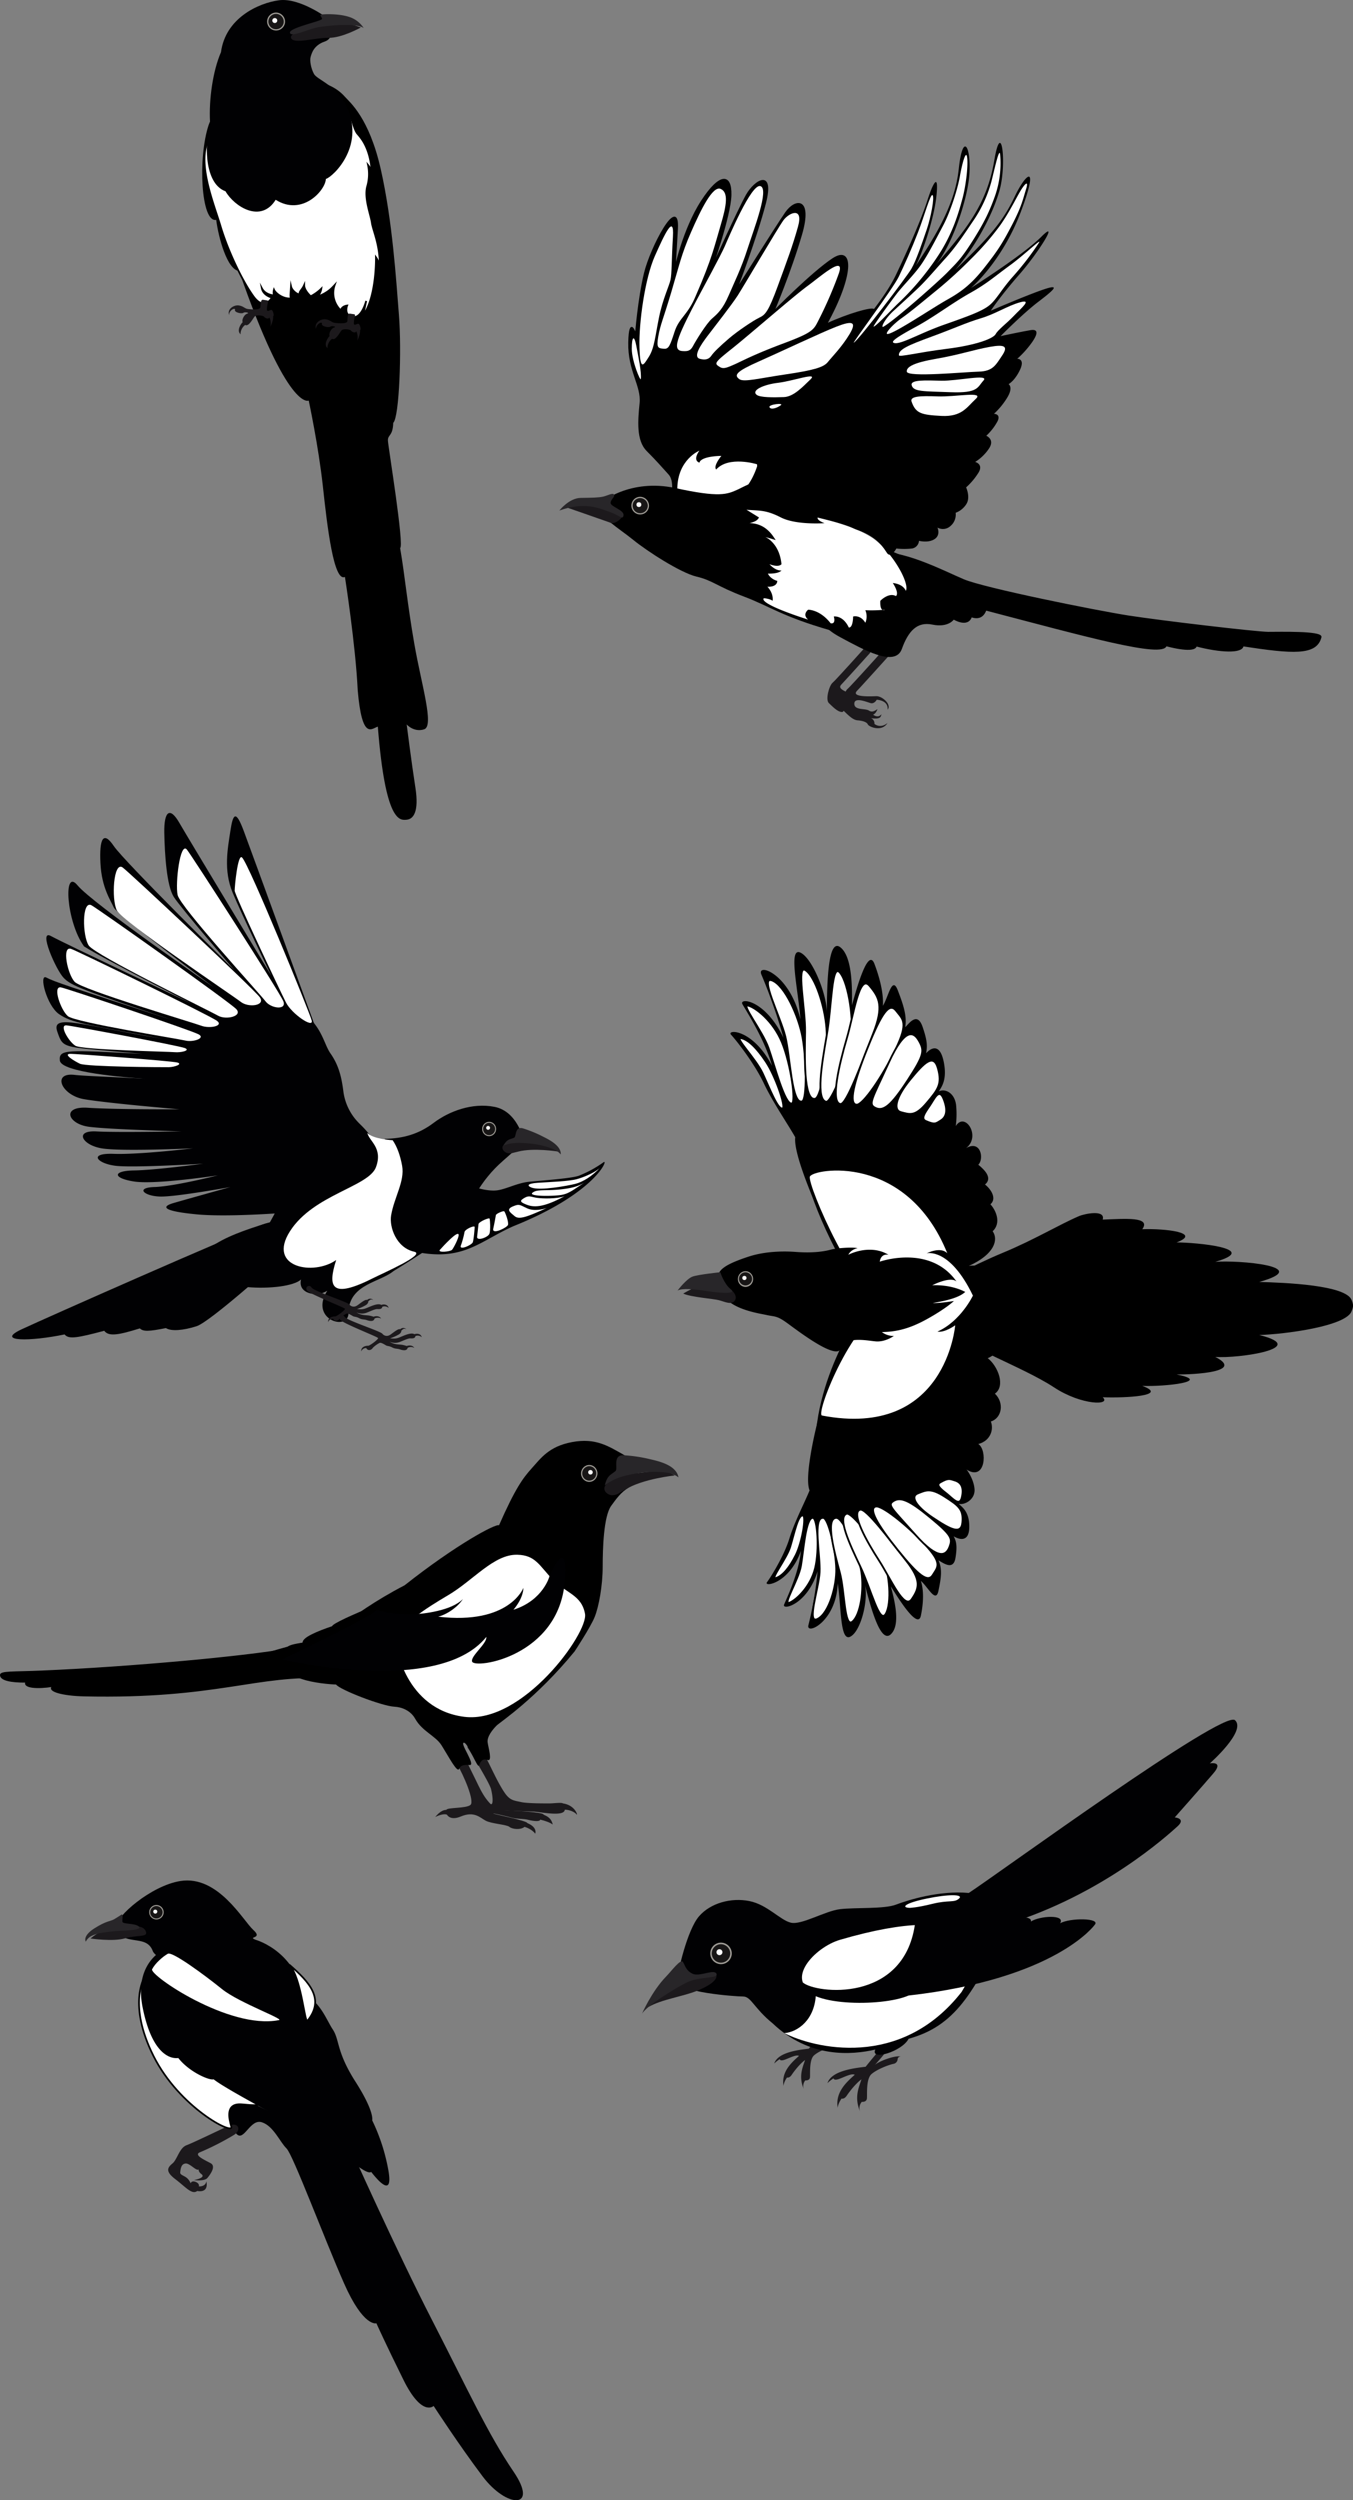 <svg id="ëÎÓÈ_1" data-name="ëÎÓÈ 1" xmlns="http://www.w3.org/2000/svg" viewBox="0 0 953.38 1760.85"><rect x="0" y="0" width="953.38" height="1760.85" fill="#808080" stroke="none"/><defs><style>.cls-1{fill:#1c191c;}.cls-2{fill:#282629;}.cls-3{fill:#9f9c96;}.cls-4{fill:#181616;}.cls-10,.cls-5,.cls-8,.cls-9{fill:#fff;}.cls-10,.cls-11,.cls-6,.cls-8,.cls-9{stroke:#000;stroke-miterlimit:10;}.cls-6{stroke-width:0.63px;}.cls-7{fill:#010103;}.cls-8{stroke-width:1.27px;}.cls-9{stroke-width:1.2px;}.cls-10{stroke-width:1.25px;}.cls-11{stroke-width:0.83px;}</style></defs><title>2-3</title><path class="cls-1" d="M415.62,1294.56c-2.64,2.08-.54,9.11,4,16.61s12.33,25.72,9.38,28.4-16.61,1.68-17,3.52c-4,0-7.08,4.22-7.89,5,6.22-2.94,8.31-1.57,8.31-1.57s2.18,4.42,9.72,1.24c9.58-4,13.59.9,17.61,3s14.74,2.68,16.61,4.29,7.77,2.41,10.72,0c5.36,1.61,7.5,4.82,7.5,4.82s1.91-4.36-5.62-7.5c.1-1.57-24.26-6.44-24.06-6.72s11.12,2.34,12.95,2.87c3.87,1.1,8.48.73,11.61,1.54,4.93,1.28,8.57,1.26,8.6-.1,3.49.8,7.24,2.14,8.85,3.48-1.07-5.36-5.36-6.29-6.43-7-.27-1.75-19.16-2.55-28.81-3.22s-15.54-14.07-18.22-19.56-9.11-18.62-11.38-22.91S418.83,1292,415.62,1294.56Z" transform="translate(-97.44 -68.44)"/><path class="cls-1" d="M427.14,1299.51c2.5,3.92,15.27,24.65,16.34,29.07s1.43,8.77.66,10.15-9.78.45-10.6,2.49c-.28.7-3.05-.81-5.86,3.26,2.81-2.06,4.62-1.07,6.16.37a6.17,6.17,0,0,0,7,.58c2.81-1.47,8-2.28,11.72-2s15.53.74,20.49.87,22,4,22.37-1.34c4.15.13,7.24,2,8.31,3.35s-.67-6.43-9.65-7.77c-.8-.81-6.7,0-9.11,0s-15.67.13-20.36-.94-7.64-.94-11.39-6.3-7.64-13.53-10.85-20.09-4.69-7.91-6.3-10.45-4.28-6.3-6.16-5.36S426.13,1298,427.14,1299.51Z" transform="translate(-97.44 -68.44)"/><path d="M502.35,1231.47s11.06-16.75,14.08-24.12,5.69-22.45,5.69-35.51.67-35.52,6-42.89,8-10.72,15.08-14.4,4-15.75-6.7-21.78-19.43-11.72-35.85-8.71-22.11,11.39-28.48,18.43-11.72,14.4-23.11,40.2c-2.14-1.45-30.28,13.62-66.46,42.21-41.45,21.58-59.06,42.07-73.36,51.15-23.23,14.74,16.7,18.59,25,18.76,2.54,3.69,32.39,15.22,41.1,15.63,5.08.25,11.35,2.61,14.6,8.4,5,9,14.42,12.09,18.61,18.77,5.64,9,11.18,19.81,12.47,16.5.93-2.43,3.5-2.93,7.29-2.59,4.87.44-7.64-16.36-3.79-15.69,2.83.49,9.53,18.55,10.44,16,1.22-3.38,2.74-5,6.08-3.86,3.57,1.26.45-8.89,0-12.4-.5-4,3.35-8.87,6.37-11.89C449.85,1281.31,475.22,1264.64,502.35,1231.47Z" transform="translate(-97.44 -68.44)"/><path class="cls-1" d="M572.88,1107.57s-22.51,2.29-35,10c-4.36,2.4-5.27,3.78-9,3.94-1.9.09-5.59-1.64-5.59-4.8,0-4.61,10.57-9.13,25.14-11S566.85,1103.55,572.88,1107.57Z" transform="translate(-97.44 -68.44)"/><path class="cls-2" d="M536.53,1093.33a104,104,0,0,1,18.16,2.6c5.71,1.38,19.24,3.91,20.83,13-1.36-1.06-1.75-1.23-4.51-2.45s-13.82-2.3-24-.51c-10.51,1.85-16.54,3.41-23.42,8.57,1.85-7.2,4-7.09,7.56-10.08C533,1102.88,529,1093.33,536.53,1093.33Z" transform="translate(-97.44 -68.44)"/><ellipse class="cls-3" cx="415.21" cy="1037.7" rx="5.78" ry="5.95"/><ellipse class="cls-4" cx="415.21" cy="1037.7" rx="4.97" ry="5.11"/><path class="cls-5" d="M511.9,1105.33a1.6,1.6,0,1,0,1.59-1.59A1.59,1.59,0,0,0,511.9,1105.33Z" transform="translate(-97.44 -68.44)"/><path class="cls-6" d="M329,1250.28c-50.25-3-78.37,14.69-172.4,12.57-14.61-.33-26-3.24-22.21-6.69-10.51,1.67-20.56,1-18.78-3-10.39.08-17.86-1.36-17.86-5.05,0-2.68,9-1.95,29.11-2.81,62.68-2.66,144.64-10.24,172.72-15.49.19-3.8,11.87-3.75,38.71-8.49C337,1217.12,374,1253,329,1250.28Z" transform="translate(-97.44 -68.44)"/><path d="M389.45,1188.14s-56.95,21.73-58,25.6c-10.38,3.55-21.1,7.9-20.77,11.59-26.13,6.7-42.88,12.5-42.21,15.46s28.81-5.25,39.87-9.52c4,3.29,22.34,1.43,30.6-1.92C346.9,1232.36,391.61,1187.31,389.45,1188.14Z" transform="translate(-97.44 -68.44)"/><path class="cls-5" d="M376.83,1222.3c-1.48,5.19,6.58,50.06,47.73,55.26s87.53-59.11,85.11-72.52-13.36-14.44-22.78-24.17-12-17.17-25-17.46c-16.49-.38-31,18.14-48.77,28.56C397.26,1201.29,379.51,1212.9,376.83,1222.3Z" transform="translate(-97.44 -68.44)"/><path class="cls-7" d="M484.67,1178.45s-4.33,17-25.43,23.72c7.4-8.86,7-15.41,7-15.41s-9.78,26.1-60,20.3c7.3-2,14.49-7.69,17.38-12.49-7.82,8.27-28.08,10.57-35.4,10.83-9.5.34-21.52-1.66-25.13-3.12-6.73,6.36-66.85,34.88-66.85,34.88s109.93,26.2,143.88-15.86c.69,4.65-11.36,13.56-10,17.39,1.87,5.36,61.17-3.49,65.33-56.78C498.05,1147.31,484.67,1178.45,484.67,1178.45Z" transform="translate(-97.44 -68.44)"/><path d="M1050.81,987.94c.18-1.16-.87-3.65-.87-3.65-3.54-10.91-47.57-12.48-65.17-13,39.19-11-14.88-15.47-31-14.16,33-9.52-14.25-13.68-27.27-13.68,18.06-6.82-8-9.91-24.17-9.29,6.33-8.93-11.77-7.38-27.89-6.77,2.13-7.23-12.79-4.14-16.73-2.45-14.39,6.21-31.46,16.64-53.78,25.88s-47.76,23.41-47.76,23.41v27.4s21.19,12.22,42.15,22.33c12.45,6,30.37,14,41.93,21.64,19.3,12.67,40.54,12.8,34.19,6.89,16.12.62,46.89-1,27.89-8,16.12.62,49.83-3.1,24.17-8,13,0,48-1.83,27.27-12.4,16.11,1.3,67.64-6.32,31-15.43,17.6-.52,61.63-6.1,65.17-17C1049.94,991.6,1051,989.1,1050.81,987.94Z" transform="translate(-97.44 -68.44)"/><path d="M823.3,982.52S797.86,957.16,780.12,960c18.37-8.24,20.91-18.69,16.79-24.39,6.33-6,2.22-14.88-1.58-19,4.43-3.8.95-10.14-3.8-13.94,5.38-4.43,0-10.13-4.75-13.93,4.11-3.8,2-17.7-8.56-11.72,10.75-8.31-.87-26-7.36-15.45-.79-3.16-50.91-53-101.9-21-2.54,11.08-25.34,33.57,26.6,125.42,7,12,10.14,22.48,4.44,32.62s-44.35,72.84-20.27,130.49c7.6,19,83.29,3.16,98.81-25.66,13.57,8.6,14.73-14,8.24-18,8.55-2.22,11.08-10.14,8.86-15.84,7.92-2.53,9.51-13.3,2.85-19.63,7.61-5.39,2.22-19.32-5.06-25C801.66,1022.09,822.14,998.7,823.3,982.52Z" transform="translate(-97.44 -68.44)"/><path d="M673.55,1069.59s-9.87,38.35-5.65,48.52c-3.8,9.34-10.58,22-14.26,34s-13,27-15.72,30.62,15.47,1.42,23.89-22c-1.51,15.86-10.17,33.57-11.86,37.79s16.15.42,23.6-23.43a251.67,251.67,0,0,1-6.49,38c-1.69,7.18,19.63-2.32,20.69-29.56,2.53,16.26,1.48,41.39,8.87,37.58s12.69-25.2,10.34-36.31c4.23,16.47,11,41.38,18.19,34.63s2.36-24.71,0-33.79c5.88,9.5,19.11,30.5,21.16,20.74s2-18.53,0-24.54c5,4.22,10.52,16,12.4,7s2.82-15.43,0-21.49c4,2.28,10.54,7.13,12-1.74s.42-11.82-1.27-15.2c4.22,2.53,11,4.27,11-6.84s-5.64-14-7.39-16c4.22,1,11.71-3.15,11.08-10.49s-5.59-13.69-5.59-13.69Z" transform="translate(-97.44 -68.44)"/><path d="M676.3,926.13s-20.18-43.61-18.49-56.74c-6-10.52-15.75-24.49-22.3-38.3S616.17,801,612.6,797.22s14.88-4.78,28.85,21.8c-5.33-18.86-18.16-38.54-20.84-43.31s15.79-3.7,28.91,23.65a375.71,375.71,0,0,0-15.61-44.63c-3.41-8.34,19.89-1.08,27.54,31.61-1.45-20.14-8.59-50.28-.39-47.15s18.61,27.94,19,41.82c.16-20.73.83-52.17,9.51-45.42s8.31,29.37,8.2,40.81c3.48-12.65,11.41-40.63,15.78-29.24s6.52,22,6,29.64c3.9-6.09,6.46-21.46,10.52-10.87s6.52,18.09,5.22,26c3.38-3.55,8.64-10.71,12.25-.29s3.29,14.2,2.44,18.61c3.55-3.89,9.78-7.32,12.47,6.1s-2.14,18.08-3.4,20.74c3.9-2.11,10.93.56,12.09,9.57a64.59,64.59,0,0,1-.82,18.55Z" transform="translate(-97.44 -68.44)"/><path class="cls-5" d="M783,980.91s-8.56,18.05-25,25.34c5.07,1,12.51-4.43,12.51-4.43s-6.48,80.22-93.9,63.55c-4.75-1.48,23.58-72.61,47.65-75.14-23.44-6.65-58-87.56-56.16-93.1s68.05-17.25,96.87,54c-4.75-5.07-14.57,0-14.57,0S766.51,946.71,783,980.91Z" transform="translate(-97.44 -68.44)"/><path class="cls-8" d="M649,849c2.26-1.3-5.24-22.83-11.76-32.67s-12.57-15.78-17.64-16.75,10.28,14.25,15.14,24.62S645.75,850.8,649,849Z" transform="translate(-97.44 -68.44)"/><path class="cls-8" d="M655.41,845.61c3.13-.84-.77-28-7-43.1S629.9,778,624.57,776.64s10.14,17.86,14.34,29.76S650.49,846.93,655.41,845.61Z" transform="translate(-97.44 -68.44)"/><path class="cls-8" d="M662.58,844.16c3.66-1.1,3.06-30,.37-45s-12.6-36.87-21.55-40.25,5.93,25.48,9.4,39.51S655.24,846.37,662.58,844.16Z" transform="translate(-97.44 -68.44)"/><path class="cls-8" d="M671.64,842.35c5-.72,9.36-34.06,8.16-49.74s-7.93-36.22-14.7-40.83-.1,26.7-.35,43.45S663.58,843.5,671.64,842.35Z" transform="translate(-97.44 -68.44)"/><path class="cls-8" d="M679.54,844.4c3.69.91,15.07-28.1,17.45-42.11s-1.37-40.72-7.51-48.64-5.79,23-9.49,44S672.41,842.65,679.54,844.4Z" transform="translate(-97.44 -68.44)"/><path class="cls-8" d="M689.55,846c4.35.83,15.61-30.45,23.13-49.55s4.65-25.29-2.57-33.79S699.18,782.51,694,800.19,682.46,844.61,689.55,846Z" transform="translate(-97.44 -68.44)"/><path class="cls-8" d="M701,846.46c4.47.37,18.36-20,27.53-39s5.19-21,.38-27.15-10.08,1.14-20.09,26S695.39,846,701,846.46Z" transform="translate(-97.44 -68.44)"/><path class="cls-8" d="M714.08,848.61c5.87,3,11.36-1.59,23-19.41s11.74-20.7,8.14-27.3S735.5,791,723.71,816.81,709,846,714.08,848.61Z" transform="translate(-97.44 -68.44)"/><path class="cls-8" d="M732.26,851.72c6.37,1.69,10,3.17,18.12-6.42s11-13.35,8-24.29-9.61-4.42-19.67,7.88S726.65,850.24,732.26,851.72Z" transform="translate(-97.44 -68.44)"/><path class="cls-8" d="M749.88,858c6.27,2.69,6.84,1.89,10.6-.49s5.09-7,1.84-15.14-6.47.11-10,5.19S746.25,856.46,749.88,858Z" transform="translate(-97.44 -68.44)"/><path class="cls-8" d="M663.26,1135.79c2.46.67-.64,19-5.07,27.87s-9.19,14.57-13.94,16.15,7.24-13,10-22S659.77,1134.84,663.26,1135.79Z" transform="translate(-97.44 -68.44)"/><path class="cls-8" d="M670.22,1137.42c3.22.17,4.75,22.44,1.59,35.42s-13.22,22.49-18.17,24.39,6.4-15.84,8.17-26S665.16,1137.16,670.22,1137.42Z" transform="translate(-97.44 -68.44)"/><path class="cls-8" d="M677.51,1137.42c3.79.29,8.87,23.39,9.18,35.74s-5.07,31.35-13.14,35.47.79-21.22,1.42-32.94S669.91,1136.84,677.51,1137.42Z" transform="translate(-97.44 -68.44)"/><path class="cls-8" d="M686.71,1137.42c5-.22,15.82,25.6,17.72,38.27s-.63,30.09-6.34,34.84-5.34-21.22-8.86-34.52S678.62,1137.79,686.71,1137.42Z" transform="translate(-97.44 -68.44)"/><path class="cls-8" d="M694,1134.52c3.42-1.31,20.23,20,25.29,30.72s6.66,32.62,2.22,39.91-10.16-17.34-17.91-33.53S687.41,1137.05,694,1134.52Z" transform="translate(-97.44 -68.44)"/><path class="cls-8" d="M703.48,1131.67c4.09-1.36,21.22,21.73,32.3,35.73s9.51,19.38,4.12,27.3-14.57-14.07-23.12-27.3S696.83,1133.89,703.48,1131.67Z" transform="translate(-97.44 -68.44)"/><path class="cls-8" d="M714.56,1129.45c4.3-1,21.86,13,34.53,26.61s9.18,15.83,5.7,21.53-10.07.71-24.72-17.48S709.18,1130.72,714.56,1129.45Z" transform="translate(-97.44 -68.44)"/><path class="cls-8" d="M726.92,1125.65c5.14-3.31,11.4-.55,26.28,11.76s15.52,14.6,13.31,20.42-7.37,10.28-24-8.42S722.48,1128.5,726.92,1125.65Z" transform="translate(-97.44 -68.44)"/><path class="cls-8" d="M744.06,1120.27c5.88-2.36,9.12-4.12,19,2.21s13.32,8.87,12.53,18.06-8.52,5-20.75-3.13S738.87,1122.35,744.06,1120.27Z" transform="translate(-97.44 -68.44)"/><path class="cls-8" d="M760,1112.44c5.6-3.13,6.32-2.59,10.45-1.29s6.35,4.78,4.76,11.75-6.33.95-10.76-2.54S756.78,1114.26,760,1112.44Z" transform="translate(-97.44 -68.44)"/><path d="M625.27,953.35c8.68-2.83,20.48-4.12,32.82-3.2,12.85,1,20.86-.53,24.66-1.58s15-2,19-1.08c-5.07,1.08-6.55,4.66-6.55,4.66s15-8,28.3,0c-5.7-1-6.13,4.86-6.13,4.86s35.39-12.49,54.09,14c-4.43-4-17.14,2.65-17.14,2.65s12.41-1,23.27,4.66c-5.66,5.33-19.25,7-22.84,7.85,5.49.16,14.86-1.46,14.86-1.46s-5.36,5.21-19.09,12.81-23,8.87-31.67,9.08a13.76,13.76,0,0,0,8.45,2.74s-6.13,4.44-12.88,3.81-21.12-3.81-24.49,5.06-33.15-14.78-39.28-19-7.66-3.42-13.09-4.65c-5.77-1.3-30.19-4.43-32.94-19.42C602.3,966.09,600.28,961.48,625.27,953.35Z" transform="translate(-97.44 -68.44)"/><path class="cls-1" d="M578.86,979.49s18.37-11.19,25.76-7.81,13.09,8.65,10.77,12.45-7.18,1.06-11.4,0S584.35,982,578.86,979.49Z" transform="translate(-97.44 -68.44)"/><path class="cls-2" d="M574.85,977.38s6.34-8.45,10.77-9.93,19.42-3,19.42-3,2.31,7.89,7.39,12.07-12.45,2-19.63.81C587.76,976.54,578,975.48,574.85,977.38Z" transform="translate(-97.44 -68.44)"/><ellipse class="cls-3" cx="525.32" cy="900.8" rx="5.38" ry="5.54"/><path class="cls-4" d="M627.39,969.25a4.63,4.63,0,1,1-4.62-4.76A4.69,4.69,0,0,1,627.39,969.25Z" transform="translate(-97.44 -68.44)"/><circle class="cls-5" cx="524.54" cy="900.05" r="1.48"/><path class="cls-7" d="M319.65,791.76s-45-123.45-50.48-138.16-7.54-12.4-9.39,0-5,27.69,1.6,43.56,27.13,58.26,27.13,58.26-58.27-96.3-64.77-107.59-10.82-8.36-10.53,7.21,1.73,37.21,6.63,45,43,51.92,43,51.92S185,675.23,177.61,664.27s-10.26-5.19-9.4,12.12,7.27,26.25,9.4,31.15,70.5,56.22,70.5,56.22-85.67-59.1-96.05-71.8-7.81,26,4.6,43c12.42,8.08,76,40.39,76,40.39s-90.09-42.57-99.32-47.68,3.61,24,9,29.5,12,8.08,77.51,30c-73.26-23.65-84.37-27.4-89.78-30.28s.08,19.61,9,25.81,18.75,7.19,73,17.37c-56.83-9.43-78.74-18.09-74.27-5.11s3.13,10.34,60,15.7c-53.27-2.72-59-3.45-58.18,4.71s44.55,11.85,61.4,12.93S319.65,791.76,319.65,791.76Z" transform="translate(-97.44 -68.44)"/><path class="cls-7" d="M433,904.84s7.79,2.6,14.14,2,14.56-5.19,22.71-6.06,30.07-2.3,35.55-4.32A82.11,82.11,0,0,0,522.72,887c3.75-2.89-5.19,21.63-63.46,45-22.79,10.09-34.11,23.57-64.31,18.9S433,904.84,433,904.84Z" transform="translate(-97.44 -68.44)"/><path class="cls-5" d="M471.92,904.81c-3-1.17-3.46-2.82,4.54-3.36s22-1,27.58-2.59,13.48-5,16.45-8.33c-5.63,6.27-12.44,10.38-17.64,11.68S478,907.19,471.92,904.81Z" transform="translate(-97.44 -68.44)"/><path class="cls-5" d="M472.78,908.37c2-1.44,3.68-1.62,10.6-1.72s14.17-1,18.07-2.06a29.68,29.68,0,0,0,9.19-4.11c-9,5.63-11.9,8.55-17.63,9.52S468.92,911.18,472.78,908.37Z" transform="translate(-97.44 -68.44)"/><path class="cls-5" d="M467.05,912.05c3.3-1.91,4.43-.64,8.65,0s14,.79,19.51-1.12c-15.4,8.37-22,7.83-26.86,5.88S463.7,914,467.05,912.05Z" transform="translate(-97.44 -68.44)"/><path class="cls-5" d="M459.05,918c3.92-1.55,4.11-1.38,9.41,1.25s11.89.72,14.17,0c-14.93,6.85-19.69,8.14-22.61,5.66S453.53,920.2,459.05,918Z" transform="translate(-97.44 -68.44)"/><path class="cls-5" d="M452.77,921.56c.82,1,3.32,7.8,2.58,9.64S444,938.34,445,933.8s1.63-8.33,1.84-9.52S452.31,921,452.77,921.56Z" transform="translate(-97.44 -68.44)"/><path class="cls-5" d="M442.39,926.66c.43,1,.75,7.79,0,10.49s-9.09,5.62-8.76,2.38.86-7.46,1-9S442,925.84,442.39,926.66Z" transform="translate(-97.44 -68.44)"/><path class="cls-5" d="M431.89,932.61c0,1.3-.64,8.76-1.29,10.71s-9.74,6-8.44,2.38a63,63,0,0,0,2.6-9.52C425.08,934.12,431.92,931.22,431.89,932.61Z" transform="translate(-97.44 -68.44)"/><path class="cls-5" d="M420.64,938.12c.18,2-3.46,9.09-4.65,10.5s-10.6,2.27-8.54,0S420.32,934.45,420.64,938.12Z" transform="translate(-97.44 -68.44)"/><path class="cls-7" d="M375.76,962.64C367.11,971.53,343,972,343,993.28c0,12.92-27.9,4.59-14.94-15.81-7,4.7-21,2.32-18.49-7.9-10.13,9.23-67.55,8.33-70.67-9.93s50.37-30.07,58.95-33.64S386.23,951.89,375.76,962.64Z" transform="translate(-97.44 -68.44)"/><path class="cls-7" d="M292.54,957.05s-47,42.34-56.54,45.4-18,3.71-21.64,1.33c-11.89,2.38-16,2.6-18.38.22-14.72,4.54-21.86,6-25.1,1.68-18.82,5-25.1,6.17-27.91,2.57-24,5-49.32,5.27-30.29-3.6s146.72-65.3,169.63-73.76S295.27,954.61,292.54,957.05Z" transform="translate(-97.44 -68.44)"/><path class="cls-7" d="M350.23,859.27a38.71,38.71,0,0,1-10.77-21.65c-1.25-10-3.08-18.59-9.14-27.25S324.27,785.28,297,773.6s-81.81,38.51-95.52,51c-1.45,1.34-2.16,2.51-2.26,3.53-22.15-1.23-42.59-1.87-49.15-2.66-16.22-1.95-9.52,14.28,6.49,17.09s67.26,7.14,67.26,7.14-45.62.21-64.45-1.08-14.27,11.46.87,13.41,65.12,3.19,65.12,3.19-44.14.92-59.93.06-10.17,9.51,3.46,11.89,64.6,0,64.6,0-37.55,4.55-55.94,3.9-11.47,6.92,1.51,8.44S240.6,888,240.6,888s-33.59,4.54-48.74,4.76-15.14,5.41,0,7.79,59.07-4.33,59.07-4.33-30.72,7.79-44.57,8.22-7.36,6.49,4.11,6.71,49.33-6.71,49.33-6.71-30.29,8.44-40,11.25-6.49,5.84,16.23,8c15.91,1.51,41.26.27,55-.61-1.7,3.14-3.55,6.47-5.48,9.91,15.58,2.6,70.74-26.39,78.75-39.59S354.12,863.16,350.23,859.27Z" transform="translate(-97.44 -68.44)"/><path class="cls-5" d="M268,672.35c5,4.86,47.49,108.81,49.06,114.76s-14-4.46-18.14-12.67-36.12-75.7-36.12-78.73S265,669.38,268,672.35Z" transform="translate(-97.44 -68.44)"/><path class="cls-5" d="M229.08,666.72c2.87,3.35,65.4,100.39,68,106.88s-8.69,5.19-12.58,0S224.32,707,222.59,698.74,224.33,661.21,229.08,666.72Z" transform="translate(-97.44 -68.44)"/><path class="cls-5" d="M183.79,679.32c3.89,2.65,92.32,85.51,96.68,91.44s-7.88,7.58-13.32,3.31-83.49-56.59-87.4-64.51S177.37,675,183.79,679.32Z" transform="translate(-97.44 -68.44)"/><path class="cls-5" d="M161.75,705.93c4,2,97.44,68.23,102.17,73.2s-7.25,7.9-12.93,4.59-86.62-42.57-91.06-49.42S155.09,702.64,161.75,705.93Z" transform="translate(-97.44 -68.44)"/><path class="cls-5" d="M147.39,736.66c3.93,1.2,97.92,47,102.92,50.73s-5.35,5.6-11,3.46S155,765.4,150,759.89,140.9,734.69,147.39,736.66Z" transform="translate(-97.44 -68.44)"/><path class="cls-5" d="M140.32,763.81c3.63.6,92.3,30.38,97.17,33.15s-4.1,5.59-9.33,4.34-77.79-12.86-82.87-17.18S134.33,762.81,140.32,763.81Z" transform="translate(-97.44 -68.44)"/><path class="cls-5" d="M144.1,790.56c3.05.08,79.24,14.3,83.56,16s-2.72,3.33-7.15,2.91-65.32-1.6-70-4.55S139.07,790.43,144.1,790.56Z" transform="translate(-97.44 -68.44)"/><path class="cls-5" d="M146.62,810.65c2.72-.23,71.81,5,75.82,6.12s-2.1,3.22-6.08,3.28-58.2-.28-62.64-2.45S142.14,811,146.62,810.65Z" transform="translate(-97.44 -68.44)"/><path class="cls-1" d="M337.05,997.83c1.59,2.51,26.75,12.2,26.83,13s-4.49,4.51-6.82,5.39c-2-.07-5.4.76-5.05,4a3.48,3.48,0,0,1,3.57-2.35c.77,1.94,3.34,1.85,4.63-.25a18.31,18.31,0,0,1,4.81-3.43c1.07-.35,3.54,1.29,4.51,1.83s2.14.26,4.35,1.42,3.15.61,5.44,1.38,4.91,1.08,5.37-1.14a4.93,4.93,0,0,1,4.68.06c-1.22-2-3.8-1.93-5.3-1.33a25.71,25.71,0,0,0-3.19-.83c-1.54-.23-3.45-.22-5.06-.62a10.86,10.86,0,0,1-3.92-1.62,9.49,9.49,0,0,0,7.79,0c1.88-.69,5.38-2.43,7-2.32s3.27,0,3.48-1.62a4.22,4.22,0,0,1,4.47.84c-.77-3-4.17-2.59-5.16-2.14-2.07-1.27-6,.37-8.72,1.5s-4.27,2-8.41,1.37a30.91,30.91,0,0,0,6-2.64c.93-.43,2.15-1.91,1.8-2.64,1.1-1,1.91-2,3.66-1a3,3,0,0,0-4.39-.06c-1.56-.83-6.19,3.63-7.69,4.23a3.91,3.91,0,0,1-4.86-1.1c-1.43-1.82-25-9.34-26.54-11.86S335.47,995.31,337.05,997.83Z" transform="translate(-97.44 -68.44)"/><path class="cls-1" d="M313.71,977.21c1.59,2.51,26.75,12.2,26.83,13s-4.49,4.51-6.82,5.39c-2-.07-5.4.76-5.05,4a3.48,3.48,0,0,1,3.57-2.35c.77,1.94,3.34,1.85,4.63-.25a18.14,18.14,0,0,1,4.81-3.43c1.06-.35,3.54,1.29,4.51,1.83s2.14.26,4.35,1.42,3.15.6,5.44,1.38,4.91,1.08,5.36-1.14a5,5,0,0,1,4.68.05c-1.21-2-3.79-1.92-5.3-1.32a23.8,23.8,0,0,0-3.18-.83c-1.54-.23-3.46-.22-5.06-.62a10.79,10.79,0,0,1-3.92-1.62,9.49,9.49,0,0,0,7.79,0c1.88-.69,5.38-2.43,7-2.32s3.27,0,3.48-1.62a4.22,4.22,0,0,1,4.47.84c-.77-3-4.17-2.59-5.16-2.14-2.07-1.27-6,.36-8.72,1.49s-4.27,2-8.42,1.38a29.59,29.59,0,0,0,6.05-2.65c.94-.43,2.16-1.9,1.81-2.63,1.1-1,1.91-2,3.65-1a3,3,0,0,0-4.38-.06c-1.56-.84-6.19,3.63-7.7,4.23a3.9,3.9,0,0,1-4.85-1.1c-1.43-1.82-25-9.34-26.54-11.86S312.13,974.69,313.71,977.21Z" transform="translate(-97.44 -68.44)"/><path class="cls-7" d="M466.18,870.52S461.86,851.19,446,848s-32.3,3.17-43,11.25-21.63,11-34.61,11.25c5.19,5.77,9.52,17.88,7.5,26.25s-13,45.57-11.25,57.11-5.85,17.31-.19,15.29,29.61-17.6,41.15-25.39,17.59-17,23.08-27.4,10.67-17.88,17.59-25.09S463.8,877,466.18,870.52Z" transform="translate(-97.44 -68.44)"/><path class="cls-5" d="M374.13,871.49s-14.06-.76-17.85-5.19c1.09,5.73,11.22,10.49,6.05,24.23s-44.12,19.27-60.56,45.06,17,31.43,32.56,20.23c-6.06,19.09-3.82,27.89,26.43,12.59,6.68-3.38,37-16.53,28.56-18.4-12.76-2.84-17.6-17.52-16.3-25.45,2.11-12.84,9.76-24.09,7.77-35.09C379.49,882.3,377.29,876.07,374.13,871.49Z" transform="translate(-97.44 -68.44)"/><ellipse class="cls-3" cx="344.66" cy="795.13" rx="4.92" ry="5.07"/><ellipse class="cls-4" cx="344.66" cy="795.13" rx="4.23" ry="4.35"/><path class="cls-5" d="M442.74,862.89a1.36,1.36,0,0,1-2.71,0,1.36,1.36,0,1,1,2.71,0Z" transform="translate(-97.44 -68.44)"/><path class="cls-1" d="M490.81,879.46s-17.49-2.83-28.36.06c-3.73.81-4.67,1.58-7.53,1-1.46-.32-3.95-2.24-3.38-4.43.82-3.19,9.65-4.25,21-2.67S487,875.49,490.81,879.46Z" transform="translate(-97.44 -68.44)"/><path class="cls-2" d="M465.78,863.08a89.31,89.31,0,0,1,13.31,5.36c4.09,2.08,13.9,6.49,13.49,13.07a12.93,12.93,0,0,0-3-2.59c-1.88-1.38-10.08-4.3-18.11-5.06-8.31-.78-13.16-.88-19.3,1.35,2.69-4.63,4.29-4.13,7.53-5.5C461.39,869,460.1,861.61,465.78,863.08Z" transform="translate(-97.44 -68.44)"/><path class="cls-7" d="M342.71,1577.55s33.49,74.9,59.16,124.86,39.33,80.11,57.44,106.77-4.85,25.81-21.73,3.42S403,1762.91,403,1762.91s-8.21,8-21.26-18.37-19.08-39.86-19.08-39.86-9,3.08-22.8-28.15-36-90.66-40.54-95-9.17-15.82-17.37-18.42-12.38,13.35-17.6,8.47-27.78-45.62,6.1-24.91S337.49,1566,342.71,1577.55Z" transform="translate(-97.44 -68.44)"/><path class="cls-1" d="M234.1,1603.82s7.4,1.06,9.51-1.5,6.22-8.22,2.26-10.38-12.45-5.83-7.4-7.74a190.23,190.23,0,0,0,24-12.27c5.3-3.48,3-9.51-4.31-6.14s-24.34,11.62-29.33,13.52-6.51,9.93-9.7,12.66-5.83,5.37,1.75,11.14,11.79,11.23,15.52,8.41c6,1,7.4-2.55,6.44-6.86-.49,4-5.28,3.62-5.28,3.62s.72-2-2.26-3.17-3.52,1-3.52,1a9.58,9.58,0,0,0-2.68-3.79c-1.93-1.63-4.84-2.16-4.68-3.81.32-3.3.9-6.08,3.83-6.36s7.66,5.66,9.18,4.13c-.26,1.89,2,3.39,2,3.39S243.19,1602,234.1,1603.82Z" transform="translate(-97.44 -68.44)"/><path class="cls-9" d="M199.14,1461.22s-11.79,18.84,6.46,55.22,56.61,56,54.85,49.84-4.1-16.35,6.73-15.83,30.86,6.84-2.16-35S202,1453,199.14,1461.22Z" transform="translate(-97.44 -68.44)"/><path class="cls-7" d="M213,1441.5s-21.23,9-15.15,40.24,18.11,37,25.21,36.12c8,10.16,22.28,16,24.91,15,10.27,8.24,66.53,37.14,79.16,44.9s28.41,23.09,31.87,20.31c5.23,6.7,15.72,18.51,12-1.69a134.48,134.48,0,0,0-11.29-34.6s1.86-5.88-11.8-27.25-11-29.4-16.12-37-13.29-31.4-30.21-20.39S223.48,1435.4,213,1441.5Z" transform="translate(-97.44 -68.44)"/><path class="cls-7" d="M277.63,1434.62s32.81,9.05,34.46,48.7c-33.72-2-103.54-31.27-107-40.8-4.71-13-22.88-1.93-25.35-17.64-1-6.34,24-28.39,44.87-31.69,26.62-4.2,44.23,28.12,51.36,34.51S271.24,1432.1,277.63,1434.62Z" transform="translate(-97.44 -68.44)"/><path class="cls-9" d="M314.16,1491.57c-2.11,2.6-4.12-30-12.89-39.46C316.07,1464.82,326.27,1476.58,314.16,1491.57Z" transform="translate(-97.44 -68.44)"/><path class="cls-1" d="M161.22,1433.69s15.77,2.34,24.12-.08,15.71-.82,15.06-4.14-4.3-5.35-11.37-3.68S173,1423.67,161.22,1433.69Z" transform="translate(-97.44 -68.44)"/><path class="cls-2" d="M157.86,1435.89s-2.47-3.88,6-9.29,11.47-5,14-6.47,3.55-2.23,5.07-3.21.63,2.87.76,4.89,9,.91,11.68,3.5-10.86,2.87-13.81,3-12.11,1-15.73,2.1S159.57,1432.65,157.86,1435.89Z" transform="translate(-97.44 -68.44)"/><path class="cls-5" d="M215.71,1444.42c-3.66,2.07-9,6.82-11.09,10.93s54.12,42.48,89,35.88c6.11-.12-27.63-12.13-39.75-21.91S218.85,1442.64,215.71,1444.42Z" transform="translate(-97.44 -68.44)"/><path class="cls-3" d="M212.74,1414.55a5.1,5.1,0,1,1-5.86-4.4A5.17,5.17,0,0,1,212.74,1414.55Z" transform="translate(-97.44 -68.44)"/><path class="cls-4" d="M212,1414.66a4.38,4.38,0,1,1-5-3.78A4.45,4.45,0,0,1,212,1414.66Z" transform="translate(-97.44 -68.44)"/><path class="cls-5" d="M208.25,1414.53a1.41,1.41,0,1,1-1.61-1.17A1.41,1.41,0,0,1,208.25,1414.53Z" transform="translate(-97.44 -68.44)"/><path d="M340.48,136.59c3.31,3.77,17.06,14.57,25.3,51.19S376.52,265,378.53,290.05s.29,72.17-4,76.2c-.29,9.77-4,8.05-3.74,12.65s11.64,74,8.6,75.53c3.47,20.32,5,38.72,10,67.48s14.19,57.89,6.9,60.19S384,578.65,384,578.65s3.45,27.22,6.14,44.48-1.53,22.23-6.14,22.62-14.95,2.68-20.32-65.56c-4.21,1.15-11.11,10.35-14.18-25.69-1.54-32.21-9-79.75-9-79.75-7.86,3.83-12.46-35.27-15.53-63.64s-10-60.58-10-60.58-14.57,8.43-49.07-91.25c-8.44-.77-14.57-23.77-16.11-36-10.73,2.3-13-43.71-5.36-66.71S316.9,109.75,340.48,136.59Z" transform="translate(-97.44 -68.44)"/><path class="cls-10" d="M290.54,156.62c15.53-2.87,47.94-20.18,51.81-11.58s4.45,14.75,7.14,17.81,9,10.36,10,27.42a13.18,13.18,0,0,0-2.69-5.56,31.58,31.58,0,0,1-.57,14.95c-2.3,8.24,2.49,20.13,3.26,25.69s5.94,15.72,5.56,31.25a15.54,15.54,0,0,0-2.69-6.91s.58,27.61-9,40.84c.39-1.92,2.11-10.16,2.11-10.16s-3.18,12.65-9.64,11.31-3.78-8.05-3.78-8.05-3.83.38-4.41,3.45a16.82,16.82,0,0,1-4.41-17.83c-3.64,4-6.51,5.94-12.27,8.24a10.24,10.24,0,0,0,2.88-5.75,30.25,30.25,0,0,1-7.48,5.37c-3.06-2.88-4.6-5.75-4.6-7.86-1.34,3.06-3.26,4.22-3.26,5.94s-5.22-1.53-6-5c-.36,5.94-.61,7.09,0,8.43-5.54.58-10.91-3.64-12-6.13a7.18,7.18,0,0,0,0,4s-6-.19-8.53-5c1,5.17,7.09,6.52,7.09,6.52s-5.27,9.72-12.84-.58-18-31.63-23.39-49.65-19.36-50.61-5-65.94S290.54,156.62,290.54,156.62Z" transform="translate(-97.44 -68.44)"/><path class="cls-7" d="M329.65,82.44c-.94-1.1-21-15.82-35.66-13.81s-37.67,12.66-40.83,36.52c-5.75,13.23-8.58,33.37-7.74,49-4.63,20.23-2.61,44.14,10.9,49,6.33,10.92,25,22.71,35.37,6,18.69,11.79,35.08-6.62,35.37-14.67,5.46-1.72,29-24.44,13.51-53.2-7.76-13.51-19.65-16.77-21.85-20.7s-3.16-9.58-2.4-12.08,2.11-8.14,10-10.83S330.59,83.53,329.65,82.44Z" transform="translate(-97.44 -68.44)"/><path class="cls-1" d="M351.69,87.8s-13.32,7.48-22.81,7.29-24.88,4.8-26.38,0,23-10.45,30-11.22S351.69,87.8,351.69,87.8Z" transform="translate(-97.44 -68.44)"/><path class="cls-2" d="M353.71,88.19a19,19,0,0,0-10.07-7.77c-7.09-2.39-16.75-2.08-19.3-1.8s.06,1.61,0,3.15S301,88,301.75,91.54s13.23-2.87,20.33-4S348.43,84.45,353.71,88.19Z" transform="translate(-97.44 -68.44)"/><path class="cls-1" d="M347.62,290.41s-1.37,5.89-.65,6.54,1.66-.43,2.88-.5,2.3,4.52,1.29,4.45c.36,2-1.1,6-2,7.41.77-2.38,0-5.75-.74-6.55-.29,1.59-3,.51-3.59-.43s-5.4-1.58-6.62-.28-4.24,7.54-6.76,6c-2.37,1.66-3.52,5-3.16,6.62-3.23-2.59.43-7.77,1.44-8.56-.86-1.43.93-5.39,3.16-6s-1.72-1.44-2.73-.58-7-.25-5.76-2.48c-.86-1.22-4.45,1.17-4.23,4.12-1.59-4.34,3.37-7.35,6.82-6.85s4,2.26,6.62,2.55,8.41.79,8.63-1.29,0-5.61,1.87-5.25S347.8,289.57,347.62,290.41Z" transform="translate(-97.44 -68.44)"/><path class="cls-1" d="M286.37,280.65s-1.36,5.89-.65,6.54,1.66-.43,2.88-.5,2.3,4.52,1.29,4.45c.36,2-1.1,6-2,7.41.77-2.38,0-5.75-.74-6.55-.29,1.59-3,.51-3.59-.43s-5.39-1.58-6.62-.28-4.24,7.54-6.75,6c-2.38,1.66-3.53,5-3.17,6.62-3.23-2.59.43-7.77,1.44-8.56-.86-1.43.94-5.39,3.16-6s-1.72-1.44-2.73-.58-7-.25-5.76-2.48c-.86-1.22-4.45,1.17-4.23,4.12-1.59-4.34,3.37-7.35,6.82-6.85s4,2.26,6.62,2.55,8.41.79,8.63-1.29,0-5.61,1.87-5.25S286.55,279.81,286.37,280.65Z" transform="translate(-97.44 -68.44)"/><path class="cls-3" d="M298.29,83.79A6.31,6.31,0,1,1,292,77.3,6.4,6.4,0,0,1,298.29,83.79Z" transform="translate(-97.44 -68.44)"/><path class="cls-4" d="M297.4,83.79A5.42,5.42,0,1,1,292,78.21,5.51,5.51,0,0,1,297.4,83.79Z" transform="translate(-97.44 -68.44)"/><path class="cls-5" d="M292.8,82.9a1.74,1.74,0,1,1-1.74-1.73A1.74,1.74,0,0,1,292.8,82.9Z" transform="translate(-97.44 -68.44)"/><path class="cls-1" d="M716.75,1512.7s-7.06,8.37-9.33,11.31c-7,.91-24,2.49-26.92,11.54a29.27,29.27,0,0,1,4.3-3.39s0,1.58,3.17.67,9.5-4.52,11.76-3.16c-6.11,5.43-13.8,12.44-12,23.3.23-3.17,2.72-6.56,2.72-6.56s1.81.68,3.62-2,6.1-8.37,10.4-11.54c-2,6.11-5.2,12.9-.9,22.85a6.72,6.72,0,0,1,1.13-7s3.39.45,3.62-2.49-.68-13.57,3.17-17,12.21-6.56,15.38-7.23a3.54,3.54,0,0,0,3.09-3.4s.07-1.58,2.11-1.81c-4.75-.9-16.29,3.85-18.32,6.11,5.2-5.65,7.46-8.82,8.59-10.18S719.94,1508.9,716.75,1512.7Z" transform="translate(-97.44 -68.44)"/><path class="cls-1" d="M675.86,1501s-6.41,7.59-8.46,10.26c-6.36.82-21.74,2.26-24.41,10.46a26.81,26.81,0,0,1,3.9-3.08s0,1.44,2.87.62,8.61-4.1,10.67-2.87c-5.54,4.92-12.52,11.28-10.88,21.12.21-2.87,2.47-5.94,2.47-5.94s1.64.61,3.28-1.85,5.54-7.59,9.43-10.46c-1.84,5.54-4.72,11.69-.82,20.72a6.12,6.12,0,0,1,1-6.36s3.07.41,3.28-2.26-.62-12.31,2.87-15.38,11.08-6,13.95-6.57a3.21,3.21,0,0,0,2.81-3.07s.06-1.44,1.91-1.64c-4.31-.82-14.77,3.48-16.62,5.53,4.72-5.12,6.77-8,7.8-9.23S678.74,1497.58,675.86,1501Z" transform="translate(-97.44 -68.44)"/><path class="cls-7" d="M574.76,1463.72c-.1-6,7-36.12,15.21-45.63s22.81-13.31,35.49-10.77,21.55,13.31,29.15,15.21,24.08-8.24,34.86-9.51,31,0,39.29-3.17,30.42-10.14,51.33-8.23c22.18-14.58,179.34-129.28,187.58-121.68s-17.74,30.42-17.74,30.42,10.14-1.9,2.53,7-27.25,31.05-27.25,31.05,8.24.64,1.9,6.34-52.6,48.16-121,69.08c-22.18,48.79-36.12,71.61-68.44,80.48-4.44,8.87-27.25,15.84-23.45,7.6-16.48,3.81-46.26,6.34-72.24-18.37-13.31-10.78-15.21-19-20.92-19S574.9,1471.55,574.76,1463.72Z" transform="translate(-97.44 -68.44)"/><path class="cls-5" d="M689.47,1434.57c-18.31,5.33-39.93,29.15-17.11,38-.64,18.38-12.75,27-22.22,27.76,20.3,10.38,81.79,26.11,124.88-29C794.66,1439.64,785.16,1406.69,689.47,1434.57Z" transform="translate(-97.44 -68.44)"/><path class="cls-7" d="M868.81,1424.06s-27.07,38-131.18,49.8c-19,8.24-74.2,7.56-74.49-9.21,9.22,7.94,70.67,14.56,78.92-40.39.64-6.17,30-8.07,27.26-3,10.14-7,22.81-4.75,20.91.32,5.23-3.33,18-5.43,16.32-.32,2.69-3.17,18.69-4,17.27.48,6.49-4.12,24.71-5.07,20.59,1.26C851.38,1419,873.31,1419.19,868.81,1424.06Z" transform="translate(-97.44 -68.44)"/><path class="cls-5" d="M738.38,1412.11c-6.18-.24-3.44-3.32,12-6.53s26.26-3.09,22.82,0-7.06.83-18.62,3.68S738.38,1412.11,738.38,1412.11Z" transform="translate(-97.44 -68.44)"/><path class="cls-1" d="M588.84,1470.42c-10.06,4.15-25.24,6.1-34.43,11.49,15.42-15.29,44.43-26.74,47-23.89S601.33,1465.28,588.84,1470.42Z" transform="translate(-97.44 -68.44)"/><path class="cls-2" d="M549.73,1486.85s6.93-16,17.18-26.48c3.63-3.72,10.2-12.68,11.78-10.15s1.94,6,6.84,8.31,15.14-3.61,16.76,0-12.17,1.71-21,6.14S552.58,1481.47,549.73,1486.85Z" transform="translate(-97.44 -68.44)"/><path class="cls-3" d="M613.07,1444.39a7.58,7.58,0,1,1-7.57-7.79A7.69,7.69,0,0,1,613.07,1444.39Z" transform="translate(-97.44 -68.44)"/><path class="cls-4" d="M612,1444.39a6.51,6.51,0,1,1-6.51-6.69A6.61,6.61,0,0,1,612,1444.39Z" transform="translate(-97.44 -68.44)"/><path class="cls-5" d="M606.49,1443.33a2.09,2.09,0,1,1-2.09-2.09A2.09,2.09,0,0,1,606.49,1443.33Z" transform="translate(-97.44 -68.44)"/><path class="cls-11" d="M570.75,418.23s2.57-11.05-1.85-15.84-8.1-9.21-15.47-16.58-6.08-21.37-4.88-33.53-8.38-22.67-8-42.47,4.79-6.13,4.79-6.13,1.85-24.34,6.27-42.76,24.46-56,23.1-31.32S573,257.81,573,257.81s5.89-27.84,18.79-47.74,21-19.23,20.63-4.27-13.63,52-13.63,52,18.79-41.54,24.68-52,19.53-18.57,13.26,5.75-20.26,60.79-20.26,60.79,28-44.58,34.63-54.16,18.79-11.05,11.06,15.47-19.53,54.16-19.53,54.16,26.89-27.41,41.63-37.1,14.39,12-4.41,45.94c15.09-7,31.83-11.68,33.19-10.23-6,7.62-33.2,52.23-61.2,71.39C640,389.86,633,424.07,603,423.36S570.75,418.23,570.75,418.23Z" transform="translate(-97.44 -68.44)"/><path class="cls-5" d="M630.82,395.39s-19.92-6.15-28.76,3.74c-2.21-2.63,3.69-9.63,3.69-9.63s-14.37.05-15.48,4.81c-5.16-1.87,0-8.5,0-8.5S575,392,574.69,412.48,637.09,432.23,630.82,395.39Z" transform="translate(-97.44 -68.44)"/><path class="cls-1" d="M718.24,528s-21,23.4-23.56,25.61-5.55,12.88-2.76,15.44,6.23,6.42,9.76,6.7,6.54,1.19,7.27,2.88,9.84,5.58,13.88-1c-5.18,4.25-9.24.62-9.24.62a3.88,3.88,0,0,0-2.45-4c6.44.78,6.88-.5,7.43-2.83-2.47,3.2-5.89.36-5.89.36s1.92-.62,3.09-3.94c-2.49,1.68-4,2.34-6.13,1-2.69-1.64-10.55,0-10.2-5.05.3-4.52,8.69-.95,11.4-.17s4.36-2.36,4.36-2.36,8.4.24,7.66,7c3-3.45-3.61-9.7-8.07-9.51s-17.72.68-13.5-3.74,22-24.17,22-24.17S723.56,523.72,718.24,528Z" transform="translate(-97.44 -68.44)"/><path class="cls-1" d="M706,525.5s-19.48,21.75-21.91,23.81-5.16,12-2.56,14.36,5.79,6,9.07,6.23.8-9.91,4.55-11.83-8.84-3.35-4.92-7.46,20.42-22.47,20.42-22.47S710.92,521.52,706,525.5Z" transform="translate(-97.44 -68.44)"/><path class="cls-11" d="M679.06,505s-4.45,3.8,11.23,12.17,37.7,20.78,42.22,8.22,10.8-19.76,22-17.46,14.88-3.63,14.88-3.63,9.89,6.16,12.5-1.55c7,2.44,9.27-2.32,10.23-4.74,69.88,18.26,124.54,33.64,127,25.12,15.32,4,20.93,2.75,21.18.16,17.11,4.48,32.48,5.13,33-.06,34.72,5.3,51.81,6.74,54.9-6.16.58-4-29.17-3.2-37.12-3.21s-75.76-7.94-98.76-11.55-101.44-19.39-115.89-25.51-45.07-22.17-62.64-18.42S676.5,490.34,679.06,505Z" transform="translate(-97.44 -68.44)"/><path d="M519.31,425.38c.44-3.73,22.59-20,53.94-13.21s36.41,4.56,44.51.82,20.15-13,47.47,2.67,39.83,33.72,68.1,44.12-15.85,62.63-50.49,52.68-42.34-16.73-61.33-23.93-21.81-11.29-33.27-14-35.39-18.33-44.57-25.84S518.57,431.65,519.31,425.38Z" transform="translate(-97.44 -68.44)"/><path class="cls-1" d="M497.75,426.17s27.11,9.41,30.23,10.55,9.79-4.58,7.42-5.75-20-8.3-24.14-7.55S498.57,422.76,497.75,426.17Z" transform="translate(-97.44 -68.44)"/><path class="cls-2" d="M491.59,428s6.84-8.78,15-8.9,12.73-.17,15.94-.92,6.73-2.89,7.61-1.37-2.37,3.2-2.43,5.84,9.6,5,9.1,8.65-2.56.19-10-2.41S509.4,421.67,491.59,428Z" transform="translate(-97.44 -68.44)"/><path class="cls-5" d="M623.43,427.44s5.16,3.17,8.84,5.46c-1.47,2.65-3.68,3.09-6.63,4,11.79.15,16.58,9.36,18.42,11.94-3.31-1.1-7.37-2.21-7.37-2.21s9.95,4,11.42,19.16c-2.21,2.58-8.47,0-8.47,0s4.05,4.79,8.47,4.42c-2.21,2.58-9.57,2.21-9.57,2.21s1.47,3.69,6.63,5.16c-.37,4.79-7,4.05-7,4.05s4.47,4.42,3.68,9.95c-1.84-1.47-6.08-1.84-6.08-1.84s-6.44,2.94,31.13,15.1c-4.42-3.68,0-7,0-7s8.3-.16,15.85,9.58c4,.74,2.21-4.79,2.21-4.79s6.41-1.1,10.57,7.74c3.06.37,3.06-7.74,3.06-7.74s5.06-1.47,8.61,4.42a11.32,11.32,0,0,0,0-8.84,99.29,99.29,0,0,0,13.86-.37c-4,1.85-3.31-6.26-3.31-6.26s5.91-6.17,11-3.32c2.58-2.21-2.21-9.21-2.21-9.21s7,.37,9.21,5.53c3-5.9-11.26-30.05-25.17-38.32S681.27,435,673.54,432.9c-.37,2.28,4.93,4,4.93,4s-20,1.48-30.72-4S632.64,428.18,623.43,427.44Z" transform="translate(-97.44 -68.44)"/><path d="M621.71,413.38S634,401.9,634.48,374.64c-.24-10.07,12.28-18.43,24.32-27s28.49-27.51,36.84-39.05,24.81-29.23,33.16-46.67,17.93-39.3,22.11-52.32,8.1-19.65,6.38-3.19-9.82,39.79-14.49,49.12c13.51-20.63,27.51-42.49,30.21-68s8.35-16.95,7.62,1.72-12.78,54-25.3,67.54c24.07-28,37.58-45,42.73-75.4s8.85,2.94,3.69,21.12-17.44,40.28-31.2,56c26-24.81,34.15-35.37,42-51.83s17.43-24.07,4.17,11.06-35.12,53.54-35.12,53.54,36.59-23.09,49.61-36.1-1.72,10.8-15.47,26.52-20.14,25.55-20.14,25.55,23.82-10.32,36.59-14.74,8.36-.25-2.94,8.35-26.77,24.32-26.77,24.32S814,302.67,823.36,301s1.48,8.6-2,12.77a68.29,68.29,0,0,1-7.13,7.37s5.65-.24,2,7.62S808.13,339,808.13,339s3.44,2-.73,9.09a52,52,0,0,1-9.58,11.79s5.16,0,2.45,5.4a40.12,40.12,0,0,1-7.86,10.07s6.15,2.46,2,8.85a32.08,32.08,0,0,1-9.82,9.57s5.89,1.48,2.45,7.37a47.89,47.89,0,0,1-8.84,10.56s3.19,6.82.24,11.64a15,15,0,0,1-7.61,6.24,10.52,10.52,0,0,1-3.44,9.14A7.89,7.89,0,0,1,758,440s2.45,5.16-2,8.11-11,1.22-11,1.22a5.87,5.87,0,0,1-4.91,5.41,50.32,50.32,0,0,1-11.05,0s-3.84,7.28-6.64,3.08-7-11.29-21.1-16.29S660,410.37,621.71,413.38Z" transform="translate(-97.44 -68.44)"/><path class="cls-5" d="M699.08,309.79c-1.67,1,27.66-38.07,31.76-46.66s8.77-18.92,13.43-30.95,8.85-27.76,10.32-26.28-1.23,15.72-4.18,24.31-7.36,21.77-10.8,27.59S703,307.34,699.08,309.79Z" transform="translate(-97.44 -68.44)"/><path class="cls-5" d="M713.08,298.49c-1.19.4,11.3-16.7,16-22.84s12-13.26,16.94-20.14,10.81-18.42,16-28.24,10.31-26,11.79-34.64,4.42-19.65,5.16-13-1.23,21.12-3.44,29-6.14,23.33-17,39.79a188.47,188.47,0,0,1-27.68,33.16C725.12,287,715.29,297.76,713.08,298.49Z" transform="translate(-97.44 -68.44)"/><path class="cls-5" d="M720,298.5c-2.24,1.26.59-5.16,7-11.06s12.11-11.05,17.76-16.45,12-13,19.15-20.88,12.78-16.46,18.92-25.55a90.76,90.76,0,0,0,13.26-28.49c2.46-9.82,5.65-24.68,6.14-18.48a70.33,70.33,0,0,1-3.44,28.21c-3.93,11.15-7.61,19-16,32.25s-11.55,15.74-17.44,21.88S727.82,294.09,720,298.5Z" transform="translate(-97.44 -68.44)"/><path class="cls-5" d="M723.15,303.65c-3.15.55,3.19-6.63,9.83-11.3s16.21-12.77,25.29-20.14a313,313,0,0,0,23.83-21.86,196.61,196.61,0,0,0,18.17-20.63c6.64-8.59,12-19.4,15.48-25.54s6.88-9.58,4.67-2.46-2.95,11.79-9.83,25.05-10.32,18.43-19.16,29.72-15.72,16.95-26.28,22.85S728.8,302.67,723.15,303.65Z" transform="translate(-97.44 -68.44)"/><path class="cls-5" d="M727,309.81c-1.81-1,3.26-4.42,16-11.31s25.54-16.71,37.82-23.58,17.19-11.55,28-19.41,23.33-20.14,20.63-16a200.76,200.76,0,0,1-17.93,23.33c-8.59,9.58-11.79,16.46-16.94,20.63s-14.74,7.62-32.18,13.76S730.87,312,727,309.81Z" transform="translate(-97.44 -68.44)"/><path class="cls-5" d="M730.84,318.64c-.28-4,6.07-6.88,22.77-13s24.31-9.83,34.87-13,18.92-8.84,27.76-11.3.74,4.18-4.42,9.58-11.05,9.64-12.77,12.8-13.51,7.76-34.39,10.38S730.94,320.15,730.84,318.64Z" transform="translate(-97.44 -68.44)"/><path class="cls-5" d="M736.41,330.18c-.39-3.39,5.16-6.39,20.88-9.09s26.53-6.38,37.58-8.35,13-.24,8.6,6.27-6.39,10.92-16.46,11.17S736.91,334.35,736.41,330.18Z" transform="translate(-97.44 -68.44)"/><path class="cls-5" d="M739.85,339.76c-1.07-4.06,10-3.44,21-3.19s34-5,29.62-.17-3.68,9-23.09,8.27S741.08,344.43,739.85,339.76Z" transform="translate(-97.44 -68.44)"/><path class="cls-5" d="M739.78,351.3c-1.31-3.7,5.48-4.17,18.25-3.68s33.16-3.87,27,1.75-9.63,12.74-24.22,12S742.66,359.41,739.78,351.3Z" transform="translate(-97.44 -68.44)"/><path class="cls-5" d="M549,335.34c-.2,2.07-6.39-12.6-6.39-21.28s1.72-10,3.2-2.09S549.5,330.18,549,335.34Z" transform="translate(-97.44 -68.44)"/><path class="cls-5" d="M554.41,320.11c-3.48,5.33-5.89,10.32-6.38-7.12s3.93-48.64,10.8-64.11,13.76-30.21,12.78-13.75-.74,26-1.72,30.45-5.41,13.27-8.11,26.53S558.59,313.72,554.41,320.11Z" transform="translate(-97.44 -68.44)"/><path class="cls-5" d="M565.46,314.06c-4.18-.29-5.64-.34-4.17-8.69s3.44-12,9.09-30.93,7.12-26.79,14-42.51,15.23-32.91,20.87-30.45,4.18,11.54,0,25.54-5.89,23.08-17.43,49.49c-5.65,13.88-11.79,15.6-15,25.42S568.71,314.28,565.46,314.06Z" transform="translate(-97.44 -68.44)"/><path class="cls-5" d="M578.24,315.69c-4.74-.32-4.42-4.18-2.21-10.32s7.61-16.7,12.52-26S605.29,248.39,608.1,242s18.77-44.45,25.16-42.49-4.67,30.46-9.09,44.21-9.09,23.08-13.27,32.79-7.86,12.9-11.79,16.34S587.82,308.26,585.85,312,581.92,315.93,578.24,315.69Z" transform="translate(-97.44 -68.44)"/><path class="cls-5" d="M590.52,321.14c-4.95-1.38.73-9.87,5.4-16s17.19-22.12,21.37-28.62,28.25-47.52,32.18-52.93,14.24-9.77,10.31,4.33-7.61,23.73-14.24,41.87-8.85,20.36-13,22.33-15.23,9.36-21.37,14.63-10.81,9.69-12.53,12.27S594.2,322.16,590.52,321.14Z" transform="translate(-97.44 -68.44)"/><path class="cls-5" d="M604.84,327c-4.19-2.55-4.5-2.77,8.27-12.93s42.74-36.4,53.06-44,27.51-22.86,22.1-8.37a286.88,286.88,0,0,1-13.75,31.69c-3.69,7.12-3.44,8.86-24.81,16.83s-30,12.81-34.88,14.94S607.28,328.47,604.84,327Z" transform="translate(-97.44 -68.44)"/><path class="cls-5" d="M618.52,335.54c-4.3-2.92-2-5.61,13.51-12.48s44-20.38,54.77-24.56,14.74-3.88,9.33,5.18-12.52,16.18-15.47,19.87-10.81,5.79-29.47,8.54S621.71,337.7,618.52,335.54Z" transform="translate(-97.44 -68.44)"/><path class="cls-5" d="M630.55,346.47c-3.82-3.18,4.9-7.2,15.22-8.43s28.26-7.71,22.85-2.5-11.91,12.32-18.85,12.57S633,348.51,630.55,346.47Z" transform="translate(-97.44 -68.44)"/><path class="cls-5" d="M639.64,355.23c-1-2,10.81-3.31,7.86-1.28S640.62,357.2,639.64,355.23Z" transform="translate(-97.44 -68.44)"/><path class="cls-3" d="M554.76,424.72a6.22,6.22,0,1,1-6.21-6.39A6.3,6.3,0,0,1,554.76,424.72Z" transform="translate(-97.44 -68.44)"/><path class="cls-4" d="M553.89,424.72a5.34,5.34,0,1,1-5.34-5.49A5.42,5.42,0,0,1,553.89,424.72Z" transform="translate(-97.44 -68.44)"/><circle class="cls-5" cx="450.2" cy="355.4" r="1.71"/></svg>